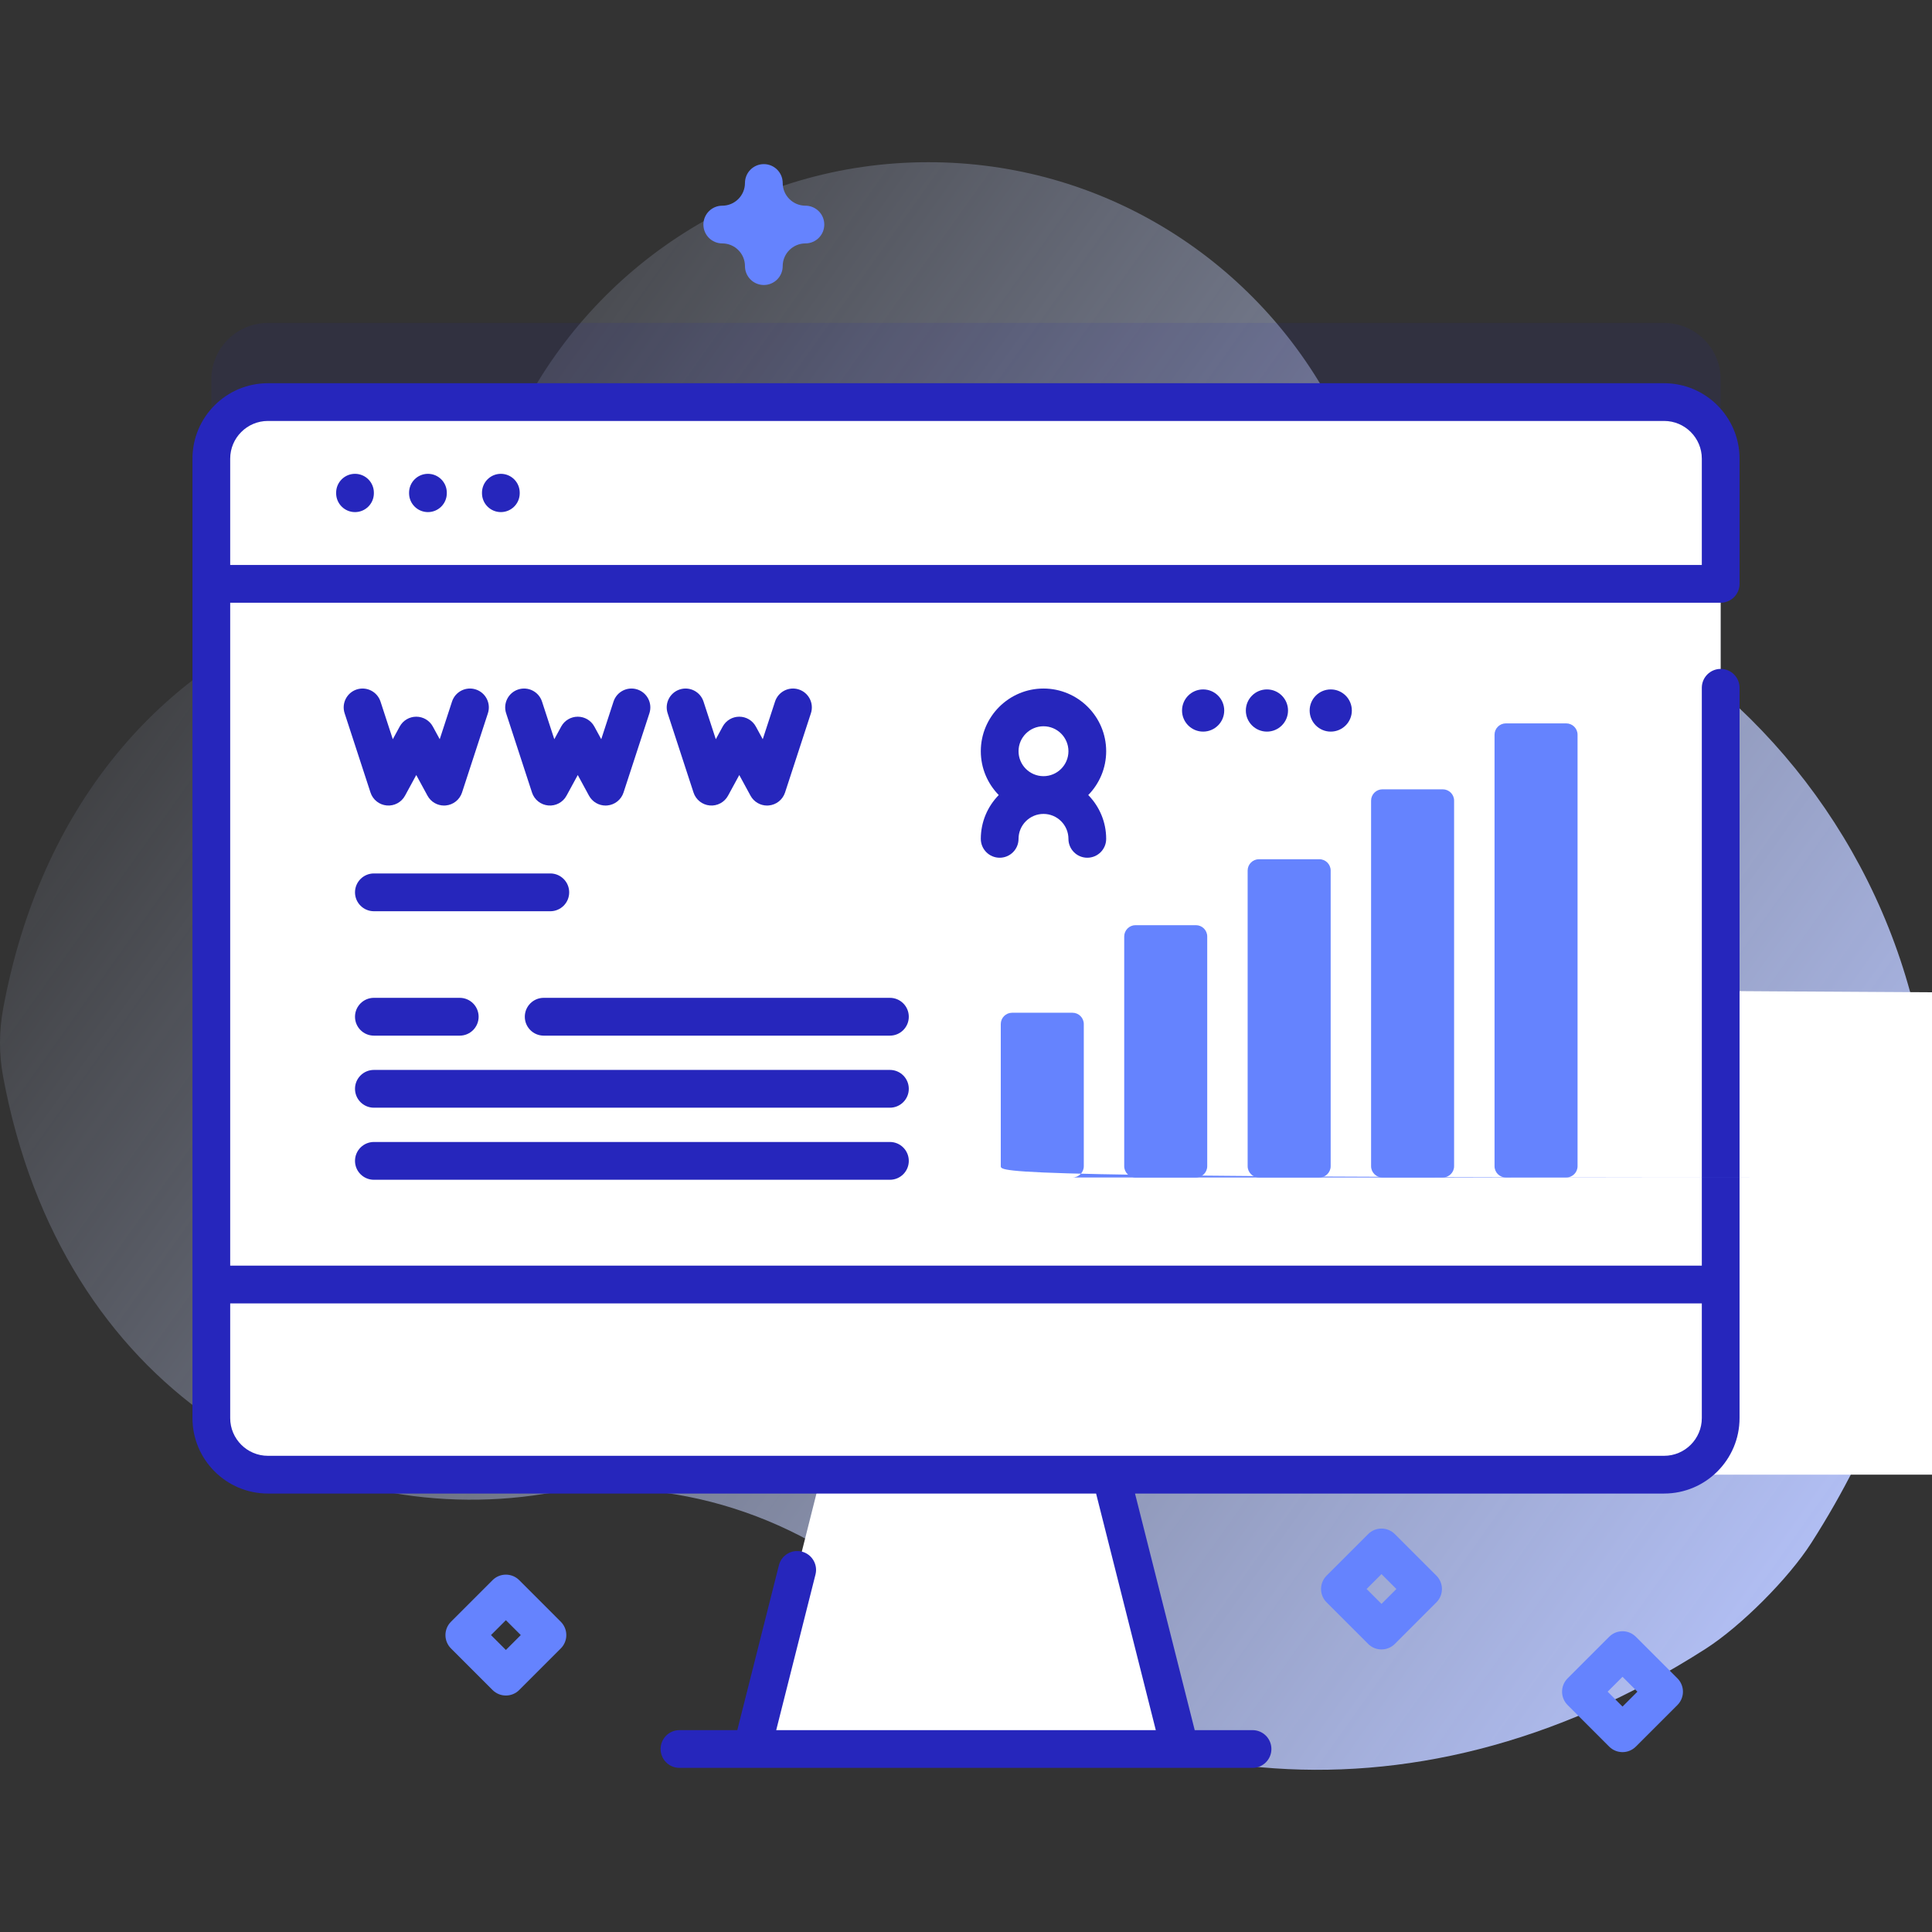 <svg width="128" height="128" viewBox="0 0 128 128" fill="none" xmlns="http://www.w3.org/2000/svg">
<rect x="0" y="0" width="128" height="128" fill="#333333" stroke="none"/>
<g clip-path="url(#clip0)">
<path d="M102.057 38.566C96.133 36.257 91.128 32.043 88.067 26.47C82.919 17.099 72.96 10.746 61.512 10.746C49.629 10.746 39.35 17.59 34.392 27.55C31.356 33.651 26.189 38.441 19.87 40.991C10.533 44.759 2.694 53.372 0.207 66.836C-0.066 68.314 -0.07 69.833 0.203 71.31C4.065 92.203 20.802 101.419 36.036 98.975C44.568 97.607 53.204 100.452 59.528 106.341C72.386 118.314 92.999 122.067 113.009 109.233C115.353 107.73 118.498 104.575 120 102.229C137.242 75.312 124.47 47.301 102.057 38.566Z" fill="url(#paint0_linear)"/>
<path opacity="0.1" d="M114 25.145V88.708C114 90.778 112.32 92.458 110.25 92.458H17.75C15.681 92.458 14.001 90.778 14.001 88.708V25.145C14.001 23.075 15.681 21.395 17.75 21.395H110.25C112.32 21.395 114 23.075 114 25.145Z" fill="#2626BC"/>
<path d="M78.178 115.877H49.823L53.518 101.227L55.493 93.401H72.507L74.483 101.227L78.178 115.877Z" fill="white"/>
<path d="M114 30.388V93.951C114 96.02 112.32 97.701 110.25 97.701H17.75C15.681 97.701 14.001 96.02 14.001 93.951V30.388C14.001 28.318 15.681 26.638 17.75 26.638H110.25C112.32 26.638 114 28.318 114 30.388Z" fill="white"/>
<path d="M114 65.153V93.951C114 96.022 112.321 97.701 110.25 97.701h49.055V65.903C69.055 65.489 69.391 65.153 69.805 65.153H114Z" fill="white"/>
<path d="M114 38.681V30.389C114 28.318 112.321 26.639 110.25 26.639H17.75C15.68 26.639 14.001 28.318 14.001 30.389V38.681H114Z" fill="white"/>
<path d="M14.001 85.103V93.951C14.001 96.022 15.68 97.701 17.75 97.701H110.25C112.321 97.701 114 96.022 114 93.951V85.103H14.001Z" fill="white"/>
<path d="M23.52 33.928C24.211 33.928 24.77 33.369 24.77 32.678V32.642C24.77 31.952 24.211 31.392 23.52 31.392C22.83 31.392 22.27 31.952 22.27 32.642V32.678C22.27 33.369 22.83 33.928 23.52 33.928Z" fill="#2626BC"/>
<path d="M28.352 33.928C29.042 33.928 29.602 33.369 29.602 32.678V32.642C29.602 31.952 29.042 31.392 28.352 31.392C27.662 31.392 27.102 31.952 27.102 32.642V32.678C27.102 33.369 27.662 33.928 28.352 33.928Z" fill="#2626BC"/>
<path d="M33.183 33.928C33.873 33.928 34.433 33.369 34.433 32.678V32.642C34.433 31.952 33.873 31.392 33.183 31.392C32.493 31.392 31.933 31.952 31.933 32.642V32.678C31.933 33.369 32.493 33.928 33.183 33.928Z" fill="#2626BC"/>
<path d="M15.251 39.931H114C114.69 39.931 115.25 39.372 115.25 38.681V30.389C115.25 27.632 113.007 25.389 110.25 25.389H17.75C14.993 25.389 12.751 27.632 12.751 30.389V93.951C12.751 96.707 14.993 98.951 17.75 98.951H72.619L76.575 114.626H51.426L54.028 104.316C54.197 103.647 53.791 102.967 53.122 102.798C52.453 102.629 51.773 103.035 51.604 103.705L48.848 114.626H45.017C44.327 114.626 43.767 115.186 43.767 115.876C43.767 116.566 44.327 117.126 45.017 117.126H49.822H78.179H82.984C83.674 117.126 84.234 116.566 84.234 115.876C84.234 115.186 83.674 114.626 82.984 114.626H79.153L75.198 98.951H110.25C113.007 98.951 115.25 96.707 115.25 93.951V45.567C115.25 44.877 114.691 44.317 114 44.317C113.31 44.317 112.75 44.877 112.75 45.567V83.853H15.251V39.931ZM17.75 27.889H110.25C111.629 27.889 112.75 29.01 112.75 30.389V37.431H15.251V30.389C15.251 29.01 16.372 27.889 17.75 27.889ZM112.75 86.353V93.951C112.75 95.329 111.629 96.451 110.25 96.451H17.75C16.372 96.451 15.251 95.329 15.251 93.951V86.353H112.75Z" fill="#2626BC"/>
<path d="M58.958 78.163H24.773C24.081 78.163 23.52 77.603 23.52 76.912C23.52 76.22 24.081 75.659 24.773 75.659H58.958C59.65 75.659 60.21 76.22 60.21 76.912C60.21 77.603 59.65 78.163 58.958 78.163Z" fill="#2626BC"/>
<path d="M58.958 73.388H24.773C24.081 73.388 23.52 72.828 23.52 72.136C23.52 71.445 24.081 70.885 24.773 70.885H58.958C59.65 70.885 60.21 71.445 60.21 72.136C60.21 72.828 59.65 73.388 58.958 73.388Z" fill="#2626BC"/>
<path d="M30.458 68.614H24.773C24.081 68.614 23.52 68.053 23.52 67.362C23.52 66.67 24.081 66.109 24.773 66.109H30.458C31.149 66.109 31.71 66.67 31.71 67.362C31.71 68.053 31.15 68.614 30.458 68.614Z" fill="#2626BC"/>
<path d="M58.958 68.614H36.023C35.331 68.614 34.77 68.053 34.77 67.362C34.77 66.67 35.331 66.109 36.023 66.109H58.958C59.65 66.109 60.21 66.67 60.21 67.362C60.21 68.053 59.65 68.614 58.958 68.614Z" fill="#2626BC"/>
<path d="M36.458 60.372H24.773C24.081 60.372 23.52 59.812 23.52 59.12C23.52 58.429 24.081 57.868 24.773 57.868H36.458C37.15 57.868 37.71 58.429 37.71 59.12C37.71 59.812 37.15 60.372 36.458 60.372Z" fill="#2626BC"/>
<path d="M79.232 78.011H75.232C74.818 78.011 74.482 77.676 74.482 77.261V62.045C74.482 61.631 74.818 61.295 75.232 61.295H79.232C79.646 61.295 79.982 61.631 79.982 62.045V77.261C79.982 77.676 79.646 78.011 79.232 78.011Z" fill="#6583FE"/>
<path d="M71.054 78.011h47.054C66.64 78.011 66.304 77.676 66.304 77.261V67.847C66.304 67.433 66.64 67.097 67.054 67.097H71.054C71.468 67.097 71.804 67.433 71.804 67.847V77.261C71.804 77.676 71.468 78.011 71.054 78.011Z" fill="#6583FE"/>
<path d="M87.41 78.011H83.41C82.996 78.011 82.66 77.676 82.66 77.261V57.676C82.66 57.262 82.996 56.926 83.41 56.926H87.41C87.825 56.926 88.16 57.262 88.16 57.676V77.261C88.16 77.676 87.825 78.011 87.41 78.011Z" fill="#6583FE"/>
<path d="M95.588 78.011H91.588C91.174 78.011 90.838 77.676 90.838 77.261V53.045C90.838 52.631 91.174 52.295 91.588 52.295H95.588C96.002 52.295 96.338 52.631 96.338 53.045V77.261C96.338 77.676 96.002 78.011 95.588 78.011Z" fill="#6583FE"/>
<path d="M103.767 78.011H99.767C99.353 78.011 99.017 77.676 99.017 77.261V48.676C99.017 48.262 99.353 47.926 99.767 47.926H103.767C104.181 47.926 104.517 48.262 104.517 48.676V77.261C104.517 77.676 104.181 78.011 103.767 78.011Z" fill="#6583FE"/>
<path d="M29.421 53.37C28.966 53.37 28.543 53.122 28.323 52.717L27.578 51.348L26.833 52.717C26.595 53.156 26.117 53.41 25.621 53.364C25.124 53.319 24.702 52.982 24.547 52.508L22.832 47.255C22.618 46.599 22.976 45.893 23.632 45.679C24.288 45.465 24.994 45.823 25.209 46.479L26.024 48.975L26.481 48.136C26.699 47.733 27.121 47.483 27.579 47.483C28.037 47.483 28.458 47.733 28.677 48.136L29.133 48.975L29.948 46.479C30.163 45.823 30.868 45.464 31.525 45.679C32.181 45.893 32.539 46.599 32.325 47.255L30.61 52.508C30.455 52.982 30.033 53.319 29.536 53.364C29.497 53.368 29.458 53.37 29.421 53.37Z" fill="#2626BC"/>
<path d="M40.121 53.37C39.666 53.37 39.243 53.122 39.023 52.717L38.279 51.348L37.533 52.717C37.295 53.156 36.818 53.41 36.322 53.364C35.825 53.319 35.402 52.982 35.247 52.508L33.532 47.255C33.318 46.599 33.676 45.893 34.333 45.679C34.989 45.465 35.694 45.823 35.909 46.479L36.724 48.975L37.181 48.136C37.4 47.733 37.821 47.483 38.279 47.483C38.737 47.483 39.158 47.733 39.377 48.136L39.834 48.975L40.648 46.479C40.863 45.823 41.569 45.464 42.225 45.679C42.881 45.893 43.239 46.599 43.025 47.255L41.31 52.508C41.155 52.982 40.733 53.319 40.236 53.364C40.197 53.368 40.159 53.37 40.121 53.37Z" fill="#2626BC"/>
<path d="M50.821 53.37C50.367 53.37 49.944 53.122 49.724 52.717L48.979 51.348L48.234 52.717C47.995 53.156 47.518 53.41 47.022 53.364C46.525 53.319 46.103 52.982 45.948 52.508L44.233 47.255C44.019 46.599 44.377 45.893 45.033 45.679C45.689 45.465 46.395 45.823 46.609 46.479L47.424 48.975L47.881 48.136C48.1 47.733 48.521 47.483 48.979 47.483C49.437 47.483 49.858 47.733 50.077 48.136L50.534 48.975L51.349 46.479C51.563 45.823 52.269 45.464 52.925 45.679C53.581 45.893 53.94 46.599 53.725 47.255L52.011 52.508C51.855 52.982 51.433 53.319 50.936 53.364C50.898 53.368 50.859 53.37 50.821 53.37Z" fill="#2626BC"/>
<path d="M79.71 45.676C80.482 45.676 81.108 46.302 81.108 47.074C81.108 47.845 80.482 48.471 79.71 48.471C78.939 48.471 78.313 47.845 78.313 47.074C78.313 46.302 78.939 45.676 79.71 45.676Z" fill="#2626BC"/>
<path d="M83.938 45.676C84.709 45.676 85.335 46.302 85.335 47.074C85.335 47.845 84.709 48.471 83.938 48.471C83.166 48.471 82.54 47.845 82.54 47.074C82.54 46.302 83.165 45.676 83.938 45.676Z" fill="#2626BC"/>
<path d="M88.165 45.676C88.937 45.676 89.563 46.302 89.563 47.074C89.563 47.845 88.937 48.471 88.165 48.471C87.394 48.471 86.768 47.845 86.768 47.074C86.768 46.302 87.393 45.676 88.165 45.676Z" fill="#2626BC"/>
<path d="M73.287 49.77C73.287 47.48 71.424 45.617 69.134 45.617C66.844 45.617 64.981 47.48 64.981 49.77C64.981 50.9 65.436 51.924 66.17 52.674C65.436 53.423 64.981 54.447 64.981 55.577C64.981 56.267 65.541 56.827 66.231 56.827C66.921 56.827 67.481 56.267 67.481 55.577C67.481 54.666 68.223 53.924 69.134 53.924C70.046 53.924 70.787 54.666 70.787 55.577C70.787 56.267 71.347 56.827 72.037 56.827C72.728 56.827 73.287 56.267 73.287 55.577C73.287 54.447 72.833 53.423 72.099 52.674C72.833 51.924 73.287 50.9 73.287 49.77ZM69.134 48.117C70.046 48.117 70.787 48.859 70.787 49.77C70.787 50.682 70.046 51.423 69.134 51.423C68.223 51.423 67.481 50.682 67.481 49.77C67.481 48.859 68.222 48.117 69.134 48.117Z" fill="#2626BC"/>
<path d="M33.516 112.333C33.196 112.333 32.877 112.211 32.632 111.967L29.878 109.213C29.643 108.978 29.512 108.66 29.512 108.329C29.512 107.997 29.643 107.679 29.878 107.445L32.632 104.69C33.12 104.202 33.912 104.202 34.4 104.69L37.154 107.445C37.389 107.679 37.52 107.997 37.52 108.329C37.52 108.66 37.389 108.978 37.154 109.213L34.4 111.967C34.156 112.211 33.836 112.333 33.516 112.333ZM32.529 108.328L33.516 109.315L34.503 108.328L33.516 107.342L32.529 108.328Z" fill="#6583FE"/>
<path d="M91.528 109.28C91.207 109.28 90.888 109.158 90.644 108.914L87.889 106.159C87.654 105.925 87.523 105.607 87.523 105.275C87.523 104.943 87.655 104.626 87.889 104.391L90.644 101.637C91.132 101.149 91.923 101.149 92.411 101.637L95.166 104.391C95.4 104.626 95.532 104.943 95.532 105.275C95.532 105.607 95.4 105.925 95.166 106.159L92.411 108.914C92.167 109.157 91.847 109.28 91.528 109.28ZM90.541 105.275L91.528 106.262L92.514 105.275L91.528 104.288L90.541 105.275Z" fill="#6583FE"/>
<path d="M107.496 116.083C107.176 116.083 106.856 115.961 106.612 115.717L103.857 112.963C103.623 112.728 103.491 112.41 103.491 112.079C103.491 111.747 103.623 111.429 103.857 111.195L106.612 108.44C107.1 107.952 107.891 107.952 108.379 108.44L111.134 111.195C111.368 111.429 111.5 111.747 111.5 112.079C111.5 112.41 111.368 112.728 111.134 112.963L108.379 115.717C108.135 115.961 107.816 116.083 107.496 116.083ZM106.509 112.078L107.496 113.065L108.482 112.078L107.496 111.092L106.509 112.078Z" fill="#6583FE"/>
<path d="M50.606 18.882C49.916 18.882 49.356 18.322 49.356 17.632C49.356 16.802 48.682 16.127 47.852 16.127C47.162 16.127 46.602 15.568 46.602 14.877C46.602 14.187 47.162 13.627 47.852 13.627C48.682 13.627 49.356 12.952 49.356 12.123C49.356 11.433 49.916 10.873 50.606 10.873C51.297 10.873 51.856 11.433 51.856 12.123C51.856 12.952 52.532 13.627 53.361 13.627C54.051 13.627 54.611 14.187 54.611 14.877C54.611 15.568 54.051 16.127 53.361 16.127C52.532 16.127 51.856 16.802 51.856 17.632C51.856 18.322 51.297 18.882 50.606 18.882Z" fill="#6583FE"/>
</g>
<defs>
<linearGradient id="paint0_linear" x1="7.467" y1="27.359" x2="124.625" y2="110.78" gradientUnits="userSpaceOnUse">
<stop stop-color="#D2DEFF" stop-opacity="0"/>
<stop offset="1" stop-color="#B7C5FF"/>
</linearGradient>
<clipPath id="clip0">
<rect width="128" height="128" fill="white"/>
</clipPath>
</defs>
</svg>
